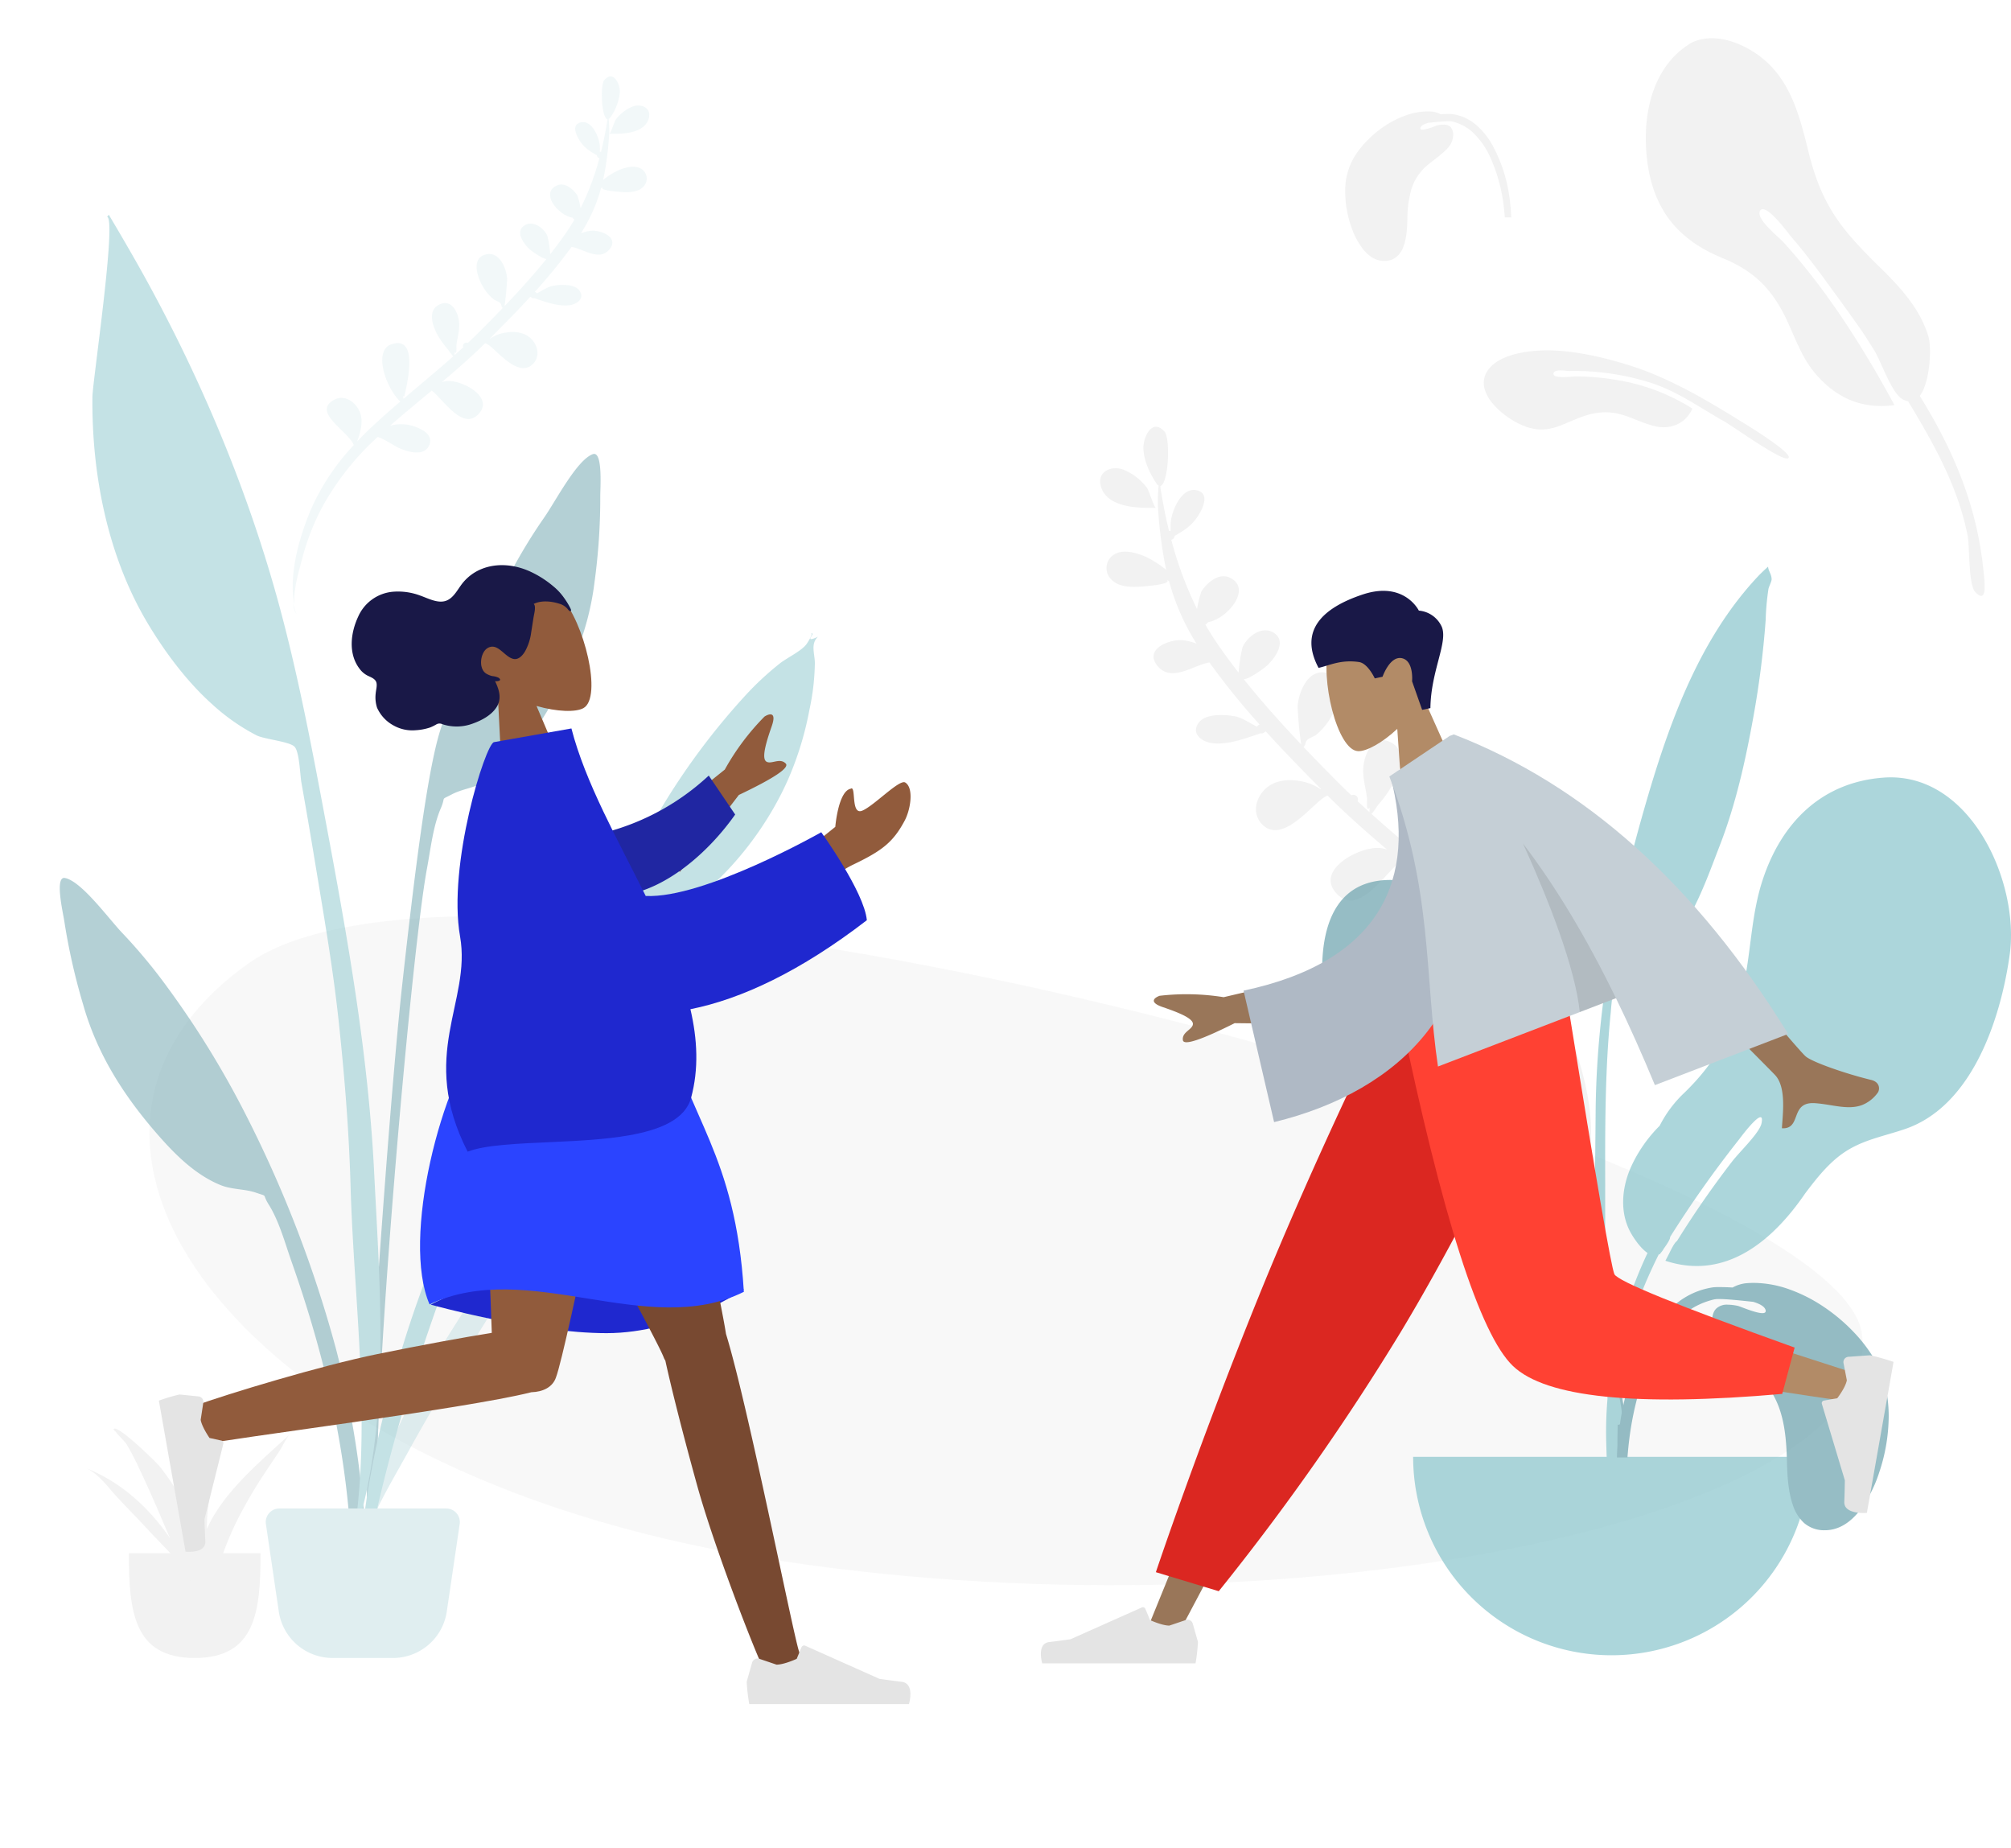 <svg xmlns="http://www.w3.org/2000/svg" width="740" height="680" viewBox="0 0 740 680">
  <g id="Group_5" data-name="Group 5" transform="translate(-323 -148)">
    <g id="Scene_Plants" data-name="Scene/Plants" transform="translate(323 148)">
      <g id="Background_Shape_2" data-name="Background Shape 2" transform="translate(55 337)" opacity="0.505">
        <path id="Background_Shape" data-name="Background Shape" d="M630.16,153.8c9.19,68.74-213.675,113.577-405.5,82.286S-55.166,82.6,36.37,17.489,620.97,85.055,630.16,153.8Z" transform="translate(0 0)" fill="#f2f2f2"/>
      </g>
      <path id="Leaf_Bottom" data-name="Leaf Bottom" d="M0,260a46.774,46.774,0,0,1-1,6A17.922,17.922,0,0,0,0,260Zm-10.832-47.012c-5.818-12.326-14.116-22.979-23.677-32.458,1.911-6.943,20.49-17.785,8.743-23.526-6.238-3.035-12.155,2.853-13.171,8.813-.7,4.1.956,9.109,2.633,12.961q-4.5-4.328-9.309-8.347c-4.416-3.7-8.927-7.286-13.477-10.821,6.819-7.114,12.6-26.731,2.816-29.377-14.443-3.894-6.229,22.02-4.981,26.893a.772.772,0,0,0,.649-.285c-.056.455-.123.942-.211,1.435-8.7-6.726-17.527-13.3-26.086-20.21.708-.583,1.77-2.724,2.632-3.88a42.082,42.082,0,0,0,5.1-8.312c2.052-4.734,3.879-12.21-2.344-14.605-6.768-2.611-9.474,5.878-9.26,10.847.148,3.435,1.255,6.649,1.918,9.99.208,1.042-.131,5.8,1.193,3.695a10.144,10.144,0,0,0,.044,1.682q-2.3-1.87-4.581-3.779a1.777,1.777,0,0,0,.1-.578,1.718,1.718,0,0,0-2.542-1.488q-3.006-2.572-5.947-5.23c-4.145-3.764-8.351-7.638-12.536-11.6.822-.784.427-1.79,1.19-2.616s2.322-1.341,3.228-2.119a22.871,22.871,0,0,0,5.4-7.423c2.125-4.459,4.688-13.714-2.292-15.421-7.2-1.762-10.332,7.182-10.5,12.68a139.867,139.867,0,0,0,2.051,14.018c-7.744-7.367-15.382-15.03-22.35-22.869,1.982-.122,7.39-4.478,8.468-5.647,2.631-2.849,6.725-9.053,1.7-11.959-4.468-2.578-9.583,1.763-11.225,5.806a55.526,55.526,0,0,0-.965,9.49c-2.888-3.328-5.653-6.682-8.238-10.057q-2.587-3.366-4.874-6.922a3.235,3.235,0,0,0,.9-.988c7.144-1.6,15.745-13.329,7.073-16.8-4.128-1.65-8.3,2.42-10.109,5.668a41.933,41.933,0,0,0-1.256,6.512A135.132,135.132,0,0,1-165.713,41.24a1.576,1.576,0,0,0,1.152-1.525c3.395-2.178,6.071-3.984,8.313-7.949,1.393-2.462,3.841-8.051-.688-9.14-5.894-1.417-9.075,7.638-9.32,12.029-.029.509.05,1.984.14,3.334a1.95,1.95,0,0,0-.6.042c-1.617-5.363-2.969-10.811-4.1-16.278,3.115-1.185,2.79-17.85.557-20.108-4.992-5.056-7.916,2.779-7.452,6.815.547,4.759,2.939,8.989,5.717,12.709.3.393.218.378.259-.194a1.14,1.14,0,0,0,.307.624,72.434,72.434,0,0,0,.115,7.324,169.525,169.525,0,0,0,3.175,18.948q.513,2.272,1.137,4.5a36.977,36.977,0,0,0-7.568-4.316c-3.568-1.38-9.029-2.785-12.353.043a5.834,5.834,0,0,0-.208,8.733c2.958,2.978,8.055,2.6,11.848,2.092,1.715-.228,10.876-1.447,8.617-2.838a7.435,7.435,0,0,1,.915.379q.36,1.089.75,2.17c-.052.034-.1.071-.153.105.061-.031.1-.063.157-.094a84.537,84.537,0,0,0,10.573,20.282,19.879,19.879,0,0,0-4.828-1.022c-4.831-.355-14.731,3.9-9.028,10.012,5.468,5.856,13.137-1.136,18.931-2.348A273.561,273.561,0,0,0-129.7,107.418a1.558,1.558,0,0,0-.913.845c-2.7-1.2-5.533-2.958-7.991-3.347-3.547-.56-10.764-.634-13.25,2.645-3.059,4.032.6,6.985,4.492,7.523,5.643.781,12.812-2.332,18.091-4.458a1.777,1.777,0,0,0,1.658-.651c.117-.046.233-.09.347-.133,7.012,6.943,14.265,13.631,21.469,20.167h-.222a18.6,18.6,0,0,0-5.912-2.331c-4.862-.919-10.509-.628-14.224,3.049-3.7,3.661-4.757,9.782-.538,13.455,8.443,7.352,19.353-10.992,23.367-11.945,7.317,6.569,15.008,12.661,22.809,18.617a13.3,13.3,0,0,0-2.645-.4c-7.359-.317-24.077,9.562-14.627,17.923,8.235,7.286,16.522-8,22.562-13.515,7.347,5.547,14.73,11.051,21.927,16.795a20.034,20.034,0,0,0-11.392.67c-4.094,1.477-10.643,4.97-7.718,10.449,2.974,5.573,10.9,2.551,15,.517,2.238-1.109,6.655-4.688,10.613-6.305,11.515,9.785,21.619,20.7,29.519,33.763A120.977,120.977,0,0,1-5.583,236.788C-3.742,242.59-.207,252.312-.41,260,1.667,244.524-4.5,226.391-10.832,212.988ZM-172,29.766c-.613,0-2.912-6.215-3.636-7.135a20.724,20.724,0,0,0-8.2-5.945c-5.036-2.177-11.433.989-8.366,7.281,2.449,5.023,9.082,6.034,14.827,6.034C-175.412,30-173.553,29.882-172,29.766Z" transform="translate(598.657 166.101) rotate(3)" fill="#f2f2f2"/>
      <path id="Leaf_Top" data-name="Leaf Top" d="M0,187.541a21.86,21.86,0,0,0,1,4A8.448,8.448,0,0,1,0,187.541Zm8-33.535a83.426,83.426,0,0,1,17.288-23.47c-1.4-5.019-14.961-12.859-6.384-17.011,4.555-2.194,8.875,2.063,9.617,6.373.509,2.961-.7,6.586-1.922,9.372q3.289-3.129,6.8-6.035c3.225-2.678,6.518-5.269,9.84-7.825-4.979-5.144-9.2-19.328-2.056-21.242,10.545-2.816,4.548,15.923,3.636,19.446a.568.568,0,0,1-.473-.206c.041.328.09.681.153,1.037,6.357-4.864,12.8-9.62,19.048-14.613a27.139,27.139,0,0,1-1.922-2.806,30.332,30.332,0,0,1-3.721-6.01c-1.5-3.424-2.832-8.829,1.712-10.561,4.942-1.888,6.917,4.251,6.761,7.843-.108,2.485-.916,4.809-1.4,7.224-.151.753.1,4.2-.87,2.671a7.325,7.325,0,0,1-.032,1.216q1.683-1.351,3.344-2.732a1.284,1.284,0,0,1-.071-.418A1.256,1.256,0,0,1,69.2,95.182q2.2-1.859,4.342-3.781c3.026-2.722,6.1-5.523,9.153-8.389-.6-.567-.311-1.294-.868-1.892s-1.7-.969-2.357-1.531a16.543,16.543,0,0,1-3.941-5.368C73.979,71,72.108,64.305,77.2,63.071c5.253-1.274,7.544,5.193,7.667,9.169a100.122,100.122,0,0,1-1.5,10.135c5.655-5.326,11.232-10.868,16.32-16.536-1.447-.088-5.4-3.238-6.183-4.082-1.921-2.06-4.91-6.547-1.24-8.648,3.262-1.863,7,1.274,8.2,4.2a39.661,39.661,0,0,1,.7,6.862c2.109-2.407,4.127-4.832,6.016-7.273q1.887-2.433,3.559-5a2.342,2.342,0,0,1-.661-.715c-5.216-1.157-11.5-9.638-5.164-12.146,3.014-1.193,6.06,1.75,7.381,4.1a30.025,30.025,0,0,1,.917,4.709,97.142,97.142,0,0,0,7.873-18.019,1.141,1.141,0,0,1-.841-1.1c-2.479-1.575-4.432-2.881-6.07-5.748-1.017-1.78-2.8-5.82.5-6.608,4.3-1.024,6.626,5.523,6.806,8.7.021.369-.037,1.435-.1,2.41a1.454,1.454,0,0,1,.441.031c1.181-3.878,2.168-7.817,3-11.771-2.273-.857-2.037-12.906-.407-14.539,3.645-3.657,5.781,2.009,5.442,4.928a19.273,19.273,0,0,1-4.175,9.189c-.217.284-.158.274-.189-.14a.816.816,0,0,1-.224.451,51.727,51.727,0,0,1-.085,5.3,121.486,121.486,0,0,1-2.317,13.7q-.375,1.644-.831,3.255a27.1,27.1,0,0,1,5.526-3.12c2.606-1,6.593-2.013,9.02.032a4.191,4.191,0,0,1,.151,6.314c-2.16,2.153-5.881,1.877-8.65,1.513-1.253-.165-7.942-1.046-6.292-2.052a5.523,5.523,0,0,0-.669.274q-.263.787-.547,1.569c.039.025.071.051.112.076-.044-.022-.076-.046-.114-.068a60.926,60.926,0,0,1-7.721,14.666,14.65,14.65,0,0,1,3.525-.74c3.528-.257,10.757,2.822,6.592,7.24-3.993,4.234-9.593-.822-13.823-1.7a198.561,198.561,0,0,1-14.353,15.8,1.136,1.136,0,0,1,.667.611c1.969-.864,4.041-2.138,5.836-2.42,2.589-.4,7.859-.458,9.674,1.912,2.233,2.916-.439,5.051-3.281,5.441-4.119.564-9.355-1.687-13.209-3.224a1.3,1.3,0,0,1-1.21-.471l-.254-.1C87.9,84.444,82.6,89.281,77.341,94.007H77.5a13.667,13.667,0,0,1,4.316-1.686c3.55-.664,7.674-.454,10.385,2.2s3.473,7.073.394,9.729c-6.165,5.317-14.131-7.948-17.062-8.636-5.342,4.749-10.958,9.155-16.654,13.461a9.732,9.732,0,0,1,1.931-.286c5.373-.229,17.58,6.913,10.68,12.959-6.013,5.269-12.064-5.787-16.475-9.772-5.365,4.011-10.755,7.991-16.01,12.144a14.766,14.766,0,0,1,8.318.484c2.99,1.068,7.771,3.594,5.636,7.556-2.172,4.028-7.958,1.843-10.955.373-1.633-.8-4.858-3.39-7.748-4.559a100.276,100.276,0,0,0-21.554,24.412,87.074,87.074,0,0,0-8.537,18.825C2.827,175.412.246,182.441.393,188-1.122,176.81,3.383,163.7,8,154.006ZM125.252,21.058c.437,0,2.08-4.441,2.6-5.1a14.806,14.806,0,0,1,5.857-4.246c3.6-1.555,8.166.707,5.975,5.2-1.75,3.588-6.489,4.31-10.594,4.31C127.687,21.225,126.36,21.141,125.252,21.058Z" transform="translate(98.081 34.745) rotate(-3)" fill="#c1dee2" opacity="0.2"/>
      <g id="Plant_Right" data-name="Plant Right" transform="translate(482 208)" opacity="0.7">
        <path id="Leaf_Me_Alone_" data-name="Leaf Me Alone!" d="M-66.9.04C-53.253.763-37.294,10.453-37.4,25.364c-.075,10.834-1.525,21.493-1.022,32.371a87.174,87.174,0,0,0,5.23,25.389C-30.365,91-23.543,98.168-22.436,106.38c.706,5.233-.744,12.337-2.981,17.148-2.721,5.849-1.563,5.486,2.052,11.014,7.084,10.833,13.331,21.835,17.257,34.3,5.655,17.949,8.437,38.528,3.693,57.027-.6,2.349-1.921,10.868-5.269,11.121-3.74.283-1.509-4.433-1.147-5.995,2.309-9.962,4.346-18.669,3.918-29.078C-6.568,161.751-32.2,132.709-47.151,97.2c-.834-1.838-2.545-6.185-3.75-9.062-1.9-4.541-3.41-12.96-6.262-16.478-5.37-6.628-1.121,6.009-.194,8.434,1.172,3.067,2.474,6.333,3.72,9.043,5.689,12.555,12.069,26.278,17.947,39.221-31.7,3.8-49.6-35.715-55.335-61.061C-95.75,46.414-98.986-1.587-66.9.04" transform="matrix(0.995, -0.105, 0.105, 0.995, 94.356, 108.736)" fill="#69a1ac"/>
        <path id="Leaf_Me_Alone_2" data-name="Leaf Me Alone!" d="M101.805.121C78.983,1.932,64.331,16.992,57.511,38.056c-3.676,11.351-4.1,23.013-6.14,34.678-3.073,17.551-9.685,30.851-22.607,43.355a43.634,43.634,0,0,0-9.048,12.1A51.548,51.548,0,0,0,9.269,143.12c-3.4,7.5-4.362,16.508-.436,23.989,1.055,2.011,3.689,6.049,6.418,7.883C5.033,196.752-.585,220.584.048,244.386c.383,14.368,1.084,28.741,1.9,43.091.22,3.853,1.475,10.216,3.36,3.754,1.725-5.911-.438-15.189-.638-21.364-.974-30.081-1.806-57.431,10.576-85.536q1.948-4.418,4.109-8.766a2.913,2.913,0,0,0,.241-.165c.055.042.1.088.159.129.092-.163.217-.358.363-.575a7.753,7.753,0,0,0,1.112-1.559c1.1-1.522,2.341-3.31,2.348-4.289,0-.008,0-.019,0-.027A404.962,404.962,0,0,1,48.99,133.149c-.067.084,9.728-13.252,8.213-5.877-.73,3.554-7.935,10.323-10.845,14.087a350.971,350.971,0,0,0-20.277,29.25c-.845.486-2.039,2.871-2.9,4.647-.477.9-.922,1.807-1.359,2.6,22.257,7.354,39.57-7.459,51.376-24.687.014-.02.027-.041.04-.061,3.593-4.761,7.273-9.488,11.871-13.251,7.671-6.279,15.885-7.387,24.929-10.478,24.664-8.427,35.15-40.391,38.48-64.108C152.274,38.513,133.894-2.517,101.805.121" transform="translate(109 78)" fill="#89c5cc"/>
        <path id="Leaf_Me_Alone_3" data-name="Leaf Me Alone!" d="M98.087,2.282c-26.589,20.882-42.5,52.792-55.8,83.023-14.852,33.766-26.415,68.548-31.8,105.067-3.54,23.993-7.59,48.068-9.559,72.254a257.779,257.779,0,0,0-.884,25.861c.014.708.39,19.951,3.9,15.972,1.995-2.263-.353-19.956-.313-22.843a370.089,370.089,0,0,1,4.383-48.489c3.885-26.467,6.807-52.932,13.2-78.947a90.185,90.185,0,0,1,3.33-11.7c1.57-3.959.053-2.348,3.518-3.515,3.367-1.135,7.222-.364,10.764-1.884,14.049-6.03,23.5-25.263,30.518-37.769,8.021-14.3,13.872-29.93,18.971-45.449a336.062,336.062,0,0,0,9.4-34.547,92.5,92.5,0,0,1,2.607-11.168c.337-.963,1.575-2.575,1.662-3.457.185-1.867-.782-3.116-.655-4.689q-1.641,1.106-3.234,2.282" transform="translate(68.272 14.582) rotate(-8)" fill="#89c5cc"/>
        <path id="Base" d="M0,0A73,73,0,0,0,146,0" transform="translate(38 328)" fill="#89c5cc"/>
        <path id="Leaf_Me_Alone_4" data-name="Leaf Me Alone!" d="M76.483,91a11.207,11.207,0,0,1-7.65-2.688,15.352,15.352,0,0,1-4.122-6.626c-1.877-5.408-2.054-12.053-2.172-16.45C62.392,59.721,62,53.3,60.186,47.5a31.931,31.931,0,0,0-3.563-7.769,31.379,31.379,0,0,0-6.046-6.938c-1.234-1.067-2.55-2.082-3.823-3.064-1.136-.876-2.309-1.782-3.42-2.72l-.531-.447c-3.571-3-7.264-6.1-7.716-11.011-.252-2.727.187-4.732,1.306-5.959a5.652,5.652,0,0,1,4.422-1.571,18.19,18.19,0,0,1,3.757.46c.2.043.728.244,1.463.522,2.1.794,5.6,2.124,7.473,2.124.575,0,.953-.13,1.123-.385a1.117,1.117,0,0,0-.049-1.046c-.432-1.036-1.914-1.952-4.405-2.721-5.013-.545-9.746-1.035-12.565-1.035a9.33,9.33,0,0,0-1.823.13,27.633,27.633,0,0,0-13.45,7.5,47.763,47.763,0,0,0-9.281,13.386C7.395,38.59,5.232,51.546,4.446,58.233c-.213,1.811-.405,3.774-.589,6H0A130.161,130.161,0,0,1,1.43,49.776c1.095-6.476,3.876-18.963,10.2-29.828A44.266,44.266,0,0,1,21.592,7.824a27.7,27.7,0,0,1,13.828-6.2,20.47,20.47,0,0,1,2.23-.082c1.451,0,3.2.056,4.921.156A12.837,12.837,0,0,1,48.028.085C48.791.028,49.574,0,50.355,0A39.608,39.608,0,0,1,63.514,2.41,56.68,56.68,0,0,1,76.083,8.8a65.591,65.591,0,0,1,10.863,9.115A55.094,55.094,0,0,1,94.986,28.5c3.283,5.715,4.97,12.563,5.013,20.354a65.9,65.9,0,0,1-3.51,20.927,47.915,47.915,0,0,1-7.036,13.827c-3.776,4.853-8.079,7.34-12.788,7.394Z" transform="translate(113 264)" fill="#69a1ac"/>
      </g>
      <g id="Plant_Left" data-name="Plant Left" transform="translate(22 79)" opacity="0.5">
        <path id="Leaf" d="M65.223,23.445c4.2-5.992,12-21.21,17.915-23.351,3.81-1.379,2.7,12.886,2.746,15.607a228.013,228.013,0,0,1-2.107,31.416C81.5,65.937,74.045,82.7,63.822,98.715c-5.26,8.242-11.431,16.584-19.977,21.727-3.934,2.368-8.667,2.765-12.552,4.805-4.524,2.375-2.06.455-4.1,5.17-2.832,6.546-3.737,14.99-5.047,21.975C16.132,184.455,1.568,353.945,4.093,386.558c.224,2.891-3.807,3.582-4.008.053C-.984,367.9,8.27,238.322,12.94,195.947s9.394-79.812,14.132-94.473C32.819,83.687,43.2,62.3,51.84,45.711A197.235,197.235,0,0,1,65.223,23.445Z" transform="translate(113 88)" fill="#69a1ac"/>
        <path id="Leaf-2" data-name="Leaf" d="M100.414,2.278C111.349-5.75,123.186,9.4,113.29,17.43c-5.47,4.438-11.189,2.859-14.409-.839-2.09,2.548-4.046,5.211-5.926,7.461-5.727,6.856-11.139,13.876-16.312,21.059C65.9,60.035,56.689,75.8,47.06,91.278c-9.5,15.276-18.929,30.63-27.541,46.292C12.223,150.841,2.5,166.452,0,181c3.79-30.854,18.172-60.51,35.3-87.709C52.285,66.314,71.779,36.853,98.081,15.564A9.316,9.316,0,0,1,100.414,2.278Z" transform="translate(109 317)" fill="#c1dee2"/>
        <path id="Leaf-3" data-name="Leaf" d="M1.913.031c6.119,1.2,16.118,15.039,21.162,20.314a197.547,197.547,0,0,1,16.56,19.947,337.377,337.377,0,0,1,29.3,47.788,444.19,444.19,0,0,1,32.6,84.838,349.969,349.969,0,0,1,9.891,55.647c.353,3.523,4.047,30.688-1.276,31.42-4.787.659-3.309-20.626-3.54-23.522C104,203.8,96.177,172.015,85.3,141.226c-2.37-6.707-4.571-14.922-8.36-20.958-2.729-4.347-.02-2.831-4.815-4.477-4.118-1.414-8.81-1.068-13.027-2.8-9.161-3.757-16.5-11.05-22.925-18.385-12.5-14.257-22.4-29.68-27.558-47.948A230.852,230.852,0,0,1,1.658,15.9C1.281,13.2-2.028-.74,1.913.031Z" transform="translate(0 244)" fill="#69a1ac"/>
        <path id="Leaf-4" data-name="Leaf" d="M14.061,13.716C37.111,53.69,56.053,97.6,68.283,142.076c7.41,26.947,12.593,54.6,17.742,82.05C94,266.632,101.538,309.134,103.683,352.4c2.158,43.511,6.425,93.7-7.822,135.6,7.117-42.548.341-87.838-.859-130.65-.573-20.438-2.235-40.676-4.414-60.995-2.115-19.71-5.57-39.326-8.787-58.881q-2.351-14.286-4.889-28.537c-.5-2.836-.712-11.25-2.51-13.187S63.354,193,60.454,191.574a74.878,74.878,0,0,1-16.193-11.3c-9.319-8.291-17.426-19.123-23.825-29.8C5.631,125.764-.288,95.61.011,66.994.068,61.438,9,1.61,5.415.786Q5.739.407,6.028,0,10.1,6.823,14.061,13.716Z" transform="translate(12)" fill="#89c5cc"/>
        <path id="Leaf-5" data-name="Leaf" d="M164.846,3.887c.356-.513,2.67-4.081,1.5-3.853C168.724-.43,163.087,3.969,169,1.27c-2.808,2.652-1.187,6.1-1.15,9.665a86.554,86.554,0,0,1-2,17.211,118.022,118.022,0,0,1-8.022,26.013c-8.127,18.166-21.927,35.655-38.31,47.012-8.088,5.608-16.014,7.517-25.239,10.1-5.826,1.631-6.288,4.645-9.381,10.3-6.439,11.776-12.763,23.509-18.441,35.683-6.78,14.536-13.362,29.088-19.571,43.88C25.969,250.957,8.945,302.578,0,356c-.219-31.481,7.064-63.9,16.25-93.912,6.692-21.863,15.4-42.937,24.695-63.8,2.252-5.054,5.664-11.555,6.62-17.135.669-3.909-1.377-7.669-2.315-11.788-3.654-16.037-3.392-34-.184-50.128,3.538-17.779,13.768-26.031,31.074-28.549,6.329-.921,14.374-.584,20.177-3.282,6.323-2.939,8.931-12.6,12.526-18.8a255.666,255.666,0,0,1,34.306-46.665A111.285,111.285,0,0,1,154.888,11.15C157.513,9.053,163.058,6.47,164.846,3.887Z" transform="translate(110 154)" fill="#89c5cc"/>
        <path id="Base-2" data-name="Base" d="M.845,5.729A5,5,0,0,1,5.791,0H67.209a5,5,0,0,1,4.946,5.729L67.408,37.918A20,20,0,0,1,47.622,55H25.378A20,20,0,0,1,5.592,37.918Z" transform="translate(75 476)" fill="#c1dee2"/>
      </g>
      <g id="Maceta" transform="translate(32 523)">
        <path id="Base-3" data-name="Base" d="M0,0C0,21.287,1.68,38.544,24.228,38.544S48.456,21.287,48.456,0" transform="translate(15.418 48.456)" fill="#f2f2f2"/>
        <path id="Fill_27" data-name="Fill 27" d="M46.353,35.174a44.567,44.567,0,0,0-2.214,4.366,59.743,59.743,0,0,1,.606-9.228c.786-5.329,1.988-10.631,3.116-15.924.811-3.8.76-10.637,3.839-13.668.844-.655,1.047.63,1.047,1.188.011.118,0-2.277-.822-1.86-4.871,2.516-6.449,10.425-8.008,14.386a76.214,76.214,0,0,0-5.008,17.7,39.656,39.656,0,0,0-.336,4.554c-.166-.405-.321-.814-.493-1.218a82.22,82.22,0,0,0-11.337-18.96C25.578,15.054,10.934.649,9.788,2.854a1.52,1.52,0,0,0,.711.8c.021.024.022.011.009-.025.86,1.389,3.305,3.535,4.067,4.752a91.953,91.953,0,0,1,4.921,9.5c3.2,6.739,6.166,13.546,9.043,20.368.67,1.589,1.368,3.169,2.08,4.744C23.277,32.4,13.483,22.791,0,17.287c4.6,2.343,7.624,6.75,10.734,10.125,3.751,4.071,7.7,8.032,11.459,12.1,4.432,4.8,9.648,9.848,13.911,15.156,4.13,8.67,8.142,17.349,10.62,26.463-1.015-3.149-.08-7.5-.253-10.8A73,73,0,0,0,45.6,62.48a16.1,16.1,0,0,1,1.173,3.443c-.186-1.834-.4-3.656-.629-5.468.59-1.7,1.169-3.281,1.56-4.585a117.8,117.8,0,0,1,7.642-19.677A175.66,175.66,0,0,1,65.567,18.735c1.754-2.646,3.532-5.282,5.3-7.923,1.156-1.729,2.257-4.5,3.867-6.153-10.407,9.515-21.777,19.1-28.38,30.515" transform="translate(0 0)" fill="#f2f2f2"/>
      </g>
      <g id="Top_Leaves" data-name="Top Leaves" transform="translate(495)">
        <path id="Leaf-6" data-name="Leaf" d="M79.46,129.914c.238-10.386-4.017-19.958-8.727-28.992-9.169-17.587-13.755-28.109-12.273-49,.872-12.284,1.914-25.263-4.356-36.418C49.539,7.385,39.963-1.305,29.851.164,13.844,3.81,4.908,19.062,1.482,34.206c-4.246,18.77.616,32.774,14.79,44.8,7.987,6.775,12.492,13.754,14.67,24.072,1.743,8.251,1.248,17.713,4.229,25.648,4.457,11.862,12.5,19.106,24.608,21.309-4.368-23.512-10.5-47.806-20.343-69.6-.883-2.157-7.23-11.377-4.589-13.706,2.909-2.564,7.71,12.178,7.672,12.086,2.789,6.551,5.142,13.314,7.4,20.1-.012,0-.025,0-.038,0q3.5,10.459,6.783,21.109C57.512,123,58.3,126,59,129.028c1.03,4.449,1.152,16.166,4.073,19.645a6.3,6.3,0,0,0,1.9,1.586c1.17,4.906,2.262,9.823,3.219,14.75,2.5,12.868,3.944,26.067,2.324,39.152-.473,3.819-5.332,17.1-3.722,20.492,2.943,6.2,4.6-3.362,5.226-6.207,5.193-23.562,3.316-45.683-2.35-68.751,5.209-3.588,9.687-15.573,9.784-19.781" transform="matrix(0.951, -0.309, 0.309, 0.951, 98.917, 24.827)" fill="#f2f2f2"/>
        <path id="Leaf-7" data-name="Leaf" d="M-32.43.111c7.6,1.112,14.777,10.72,18.317,17.126,4.381,7.927,7.437,16.971,9.739,25.678C-.581,57.258-.069,73.178-.022,87.868c.006,1.77.375,23.393-2.153,23.039-2.5-.351-.918-22.8-1.132-27.444-.455-9.919.225-19.7-2.1-29.494a93.487,93.487,0,0,0-12.4-28.455c-.716-1.124-2.232-5.3-3.954-4.338-1.684.944,2.981,6.511,3.644,7.593a95.882,95.882,0,0,1,7.078,14.061A74.094,74.094,0,0,1-5.511,71.283c-5.785.888-10.825-2.5-12.766-8.144-1.677-4.879-1.84-10.554-3.745-15.167a22.5,22.5,0,0,0-5.95-8.157C-34.7,33.8-41.73,32.293-43.737,22.306c-1.573-7.829.38-23.786,11.307-22.2" transform="matrix(0.53, -0.848, 0.848, 0.53, 70.222, 107.869)" fill="#f2f2f2"/>
        <path id="Leaf_Me_Alone_5" data-name="Leaf Me Alone!" d="M-46.737,55a6.893,6.893,0,0,0,4.674-1.624,9.265,9.265,0,0,0,2.518-4c1.146-3.267,1.255-7.284,1.327-9.943a39.821,39.821,0,0,1,1.437-10.722,18.817,18.817,0,0,1,5.87-8.888c.756-.647,1.562-1.262,2.342-1.857.692-.528,1.407-1.074,2.084-1.639l.307-.256.02-.016c2.181-1.813,4.435-3.688,4.711-6.653a4.6,4.6,0,0,0-.788-3.59,3.464,3.464,0,0,0-2.711-.96,11.231,11.231,0,0,0-2.3.278c-.121.026-.446.148-.9.316A17.682,17.682,0,0,1-32.7,6.723c-.353,0-.584-.079-.687-.235a.671.671,0,0,1,.032-.63c.264-.627,1.17-1.18,2.692-1.644,3.061-.33,5.952-.626,7.674-.626a5.756,5.756,0,0,1,1.116.079A16.933,16.933,0,0,1-13.657,8.2a28.866,28.866,0,0,1,5.67,8.09A61.282,61.282,0,0,1-2.726,35.2c.135,1.14.258,2.385.374,3.8H0a77.286,77.286,0,0,0-.884-8.915,55.666,55.666,0,0,0-6.23-18.027A26.821,26.821,0,0,0-13.2,4.729,17.014,17.014,0,0,0-21.649.979,12.676,12.676,0,0,0-23.01.93c-.889,0-1.957.034-3.009.1A7.886,7.886,0,0,0-29.353.051C-29.819.017-30.3,0-30.775,0a24.431,24.431,0,0,0-8.04,1.457,34.771,34.771,0,0,0-7.679,3.864A39.976,39.976,0,0,0-53.13,10.83a33.34,33.34,0,0,0-4.912,6.393,24.464,24.464,0,0,0-3.062,12.3A39.448,39.448,0,0,0-58.96,42.173a28.844,28.844,0,0,0,4.3,8.357c2.307,2.933,4.936,4.436,7.813,4.469Z" transform="translate(61.105 41)" fill="#f2f2f2"/>
      </g>
    </g>
    <g id="Humaaan" transform="translate(695 342)">
      <g id="Head" transform="matrix(0.978, -0.208, 0.208, 0.978, 53.505, 16.101)">
        <g id="Head-2" data-name="Head" transform="translate(52.585 31)">
          <path id="Head-3" data-name="Head" d="M0,0,8.262,38.51C3.655,43.919.536,50.548,1.057,57.974c1.5,21.4,31.292,16.692,37.086,5.891s5.107-38.2-2.382-40.129c-2.987-.77-9.349,1.116-15.825,5.019L24,0Z" transform="translate(42 73) rotate(180)" fill="#b28b67"/>
        </g>
        <path id="Hair" d="M38.167,46.308c3.012-13.4,11.594-22.536,10.283-28.526a10.2,10.2,0,0,0-6.986-7.45S38.528-1.543,22.529.23-3.235,8.648.982,23.268c3.876,0,8.556-1.4,15.027,1,3.08,1.143,4.406,7.09,4.406,7.09h2.924s4.257-7.057,8.4-5.187,1.881,9.087,1.881,9.087l1.44,11.049Z" transform="translate(50 24)" fill="#191847"/>
      </g>
      <g id="Bottom" transform="translate(11.015 179)">
        <path id="Leg" d="M142.014,0,67.708,124.227,12,229.25H0L93.34,0Z" transform="translate(37.986 0)" fill="#997659"/>
        <g id="Right_Shoe" data-name="Right Shoe" transform="translate(0 218.332)">
          <path id="shoe" d="M53.339,5.033A2,2,0,0,1,55.9,6.381l1.908,6.724a64.242,64.242,0,0,1-.9,7.894H.51s-2.2-7.268,2.538-7.848,7.87-1.047,7.87-1.047L37.133.419a1,1,0,0,1,1.332.532l1.685,4.088s4.385,2.046,7.127,2.046Z" transform="translate(0 -0.332)" fill="#e4e4e4"/>
        </g>
        <path id="Pant" d="M23.14,212.433l-23.14-7s15.207-45.462,37.278-100.059S84.683,0,84.683,0h65.356S121.872,64.232,90.317,116.725A891.987,891.987,0,0,1,23.14,212.433Z" transform="translate(42.317 0)" fill="#db2721"/>
        <path id="Leg-2" data-name="Leg" d="M48.883,0C55.9,43.654,69.423,99.427,70.7,101.149q1.277,1.721,91.911,30.8l-2.592,10.581q-108.081-15.594-113.9-24.2C40.3,109.728,11.252,41.763,0,0Z" transform="translate(136 0)" fill="#b28b67"/>
        <path id="Pant-2" data-name="Pant" d="M145.169,122.8,140.6,139.842q-80.838,7.09-99.063-10.246T0,0H62.321Q77.094,91.926,78.839,95.785T145.169,122.8Z" transform="translate(132.201)" fill="#ff4133"/>
        <g id="Left_Shoe" data-name="Left Shoe" transform="matrix(-0.174, 0.985, -0.985, -0.174, 313.919, 127.179)">
          <path id="shoe-2" data-name="shoe" d="M4.474,18.4a1.97,1.97,0,0,1-2.565-1.526L0,9.264A81.851,81.851,0,0,1,.9.332H57.3s2.2,8.224-2.538,8.88S46.9,10.4,46.9,10.4L20.68,23.619a.961.961,0,0,1-1.332-.6l-1.685-4.625s-4.385-2.315-7.127-2.315Z" transform="translate(0 -0.332)" fill="#e4e4e4"/>
        </g>
      </g>
      <g id="Body" transform="translate(16.957 132.233) rotate(-21)">
        <path id="Skin" d="M1.227,2.162c-1.116.688-2.338,3.28.615,5.3C9.2,12.512,19.8,21.342,21.236,24.248c2.93,5.945,28.571,82.459,28.571,82.459l21.9-.083s-36.017-81.05-37.56-84.874C31.831,16.017,36.728,7.283,38.822,2.59c-3.3-1.477-4.834.409-6.512,2.293C30.52,6.894,28.564,8.9,24.125,6.837,18.445,4.194,13.749,0,8.15,0A12.99,12.99,0,0,0,1.227,2.162Zm172.61,113.684,39.483,5.386a86.09,86.09,0,0,0,21.8,8.923c1.867.054,4.837-.625.412-4.313s-8.913-7.768-8.124-9.736,4.9-1.236,5.585-4.263q.682-3.027-20.032-.984l-32.037-12.7Z" transform="translate(256 181.157) rotate(180)" fill="#997659"/>
        <path id="Clothes_Back" data-name="Clothes Back" d="M0,98.2l17.179.356c7.536-37.688,32.551-59.721,83.138-47.1l11.1-48.411C64.016-7.34,20.287,8.177,7.122,59.4,3.714,72.654.728,86.5,0,98.2Z" transform="matrix(-0.996, 0.087, -0.087, -0.996, 154.772, 102.827)" fill="#afb9c5"/>
        <path id="Clothes" d="M0,0Q17.855,95,75.374,147h1.7l.014-.016,25.977-5.949C103.066,96.355,117.3,67.849,124.6,35H54.442c-.988-11.35-1.6-23.019-1.912-35Z" transform="translate(231.761 147) rotate(180)" fill="#c5cfd6"/>
        <path id="Shade" d="M14.259,0H0C2.142,24.6,5.918,45.99,11.544,65.4c-.77-12.956-1.03-24.666-.772-34.8C11.1,17.69,12.273,7.4,14.258,0Z" transform="translate(177.319 112) rotate(180)" fill="rgba(0,0,0,0.1)"/>
      </g>
    </g>
    <g id="humaaan-11" transform="translate(380 315)">
      <g id="Head_Front" data-name="Head/Front" transform="matrix(0.966, -0.259, 0.259, 0.966, 45.684, 36.874)">
        <g id="Head-4" data-name="Head" transform="translate(56.265 32.333)">
          <path id="Head-5" data-name="Head" d="M0,76.139,8.609,35.973C3.808,30.332.558,23.417,1.1,15.671c1.565-22.32,32.6-17.41,38.642-6.145s5.321,39.841-2.482,41.855c-3.112.8-9.742-1.164-16.489-5.235l4.235,29.992Z" transform="translate(0 0)" fill="#915b3c"/>
        </g>
        <path id="hair-2" data-name="hair" d="M81.7,22.929a28.641,28.641,0,0,0-1.342-4.463,20.893,20.893,0,0,0-2.632-4.9,37.021,37.021,0,0,0-6.958-7.558C65.989,2.107,59.908-.143,53.928.588a17.275,17.275,0,0,0-8.445,3.441C43.23,5.762,41.062,8.314,38.143,8.5c-3.176.2-6.086-2.606-8.633-4.339A23.187,23.187,0,0,0,20.228.228,15.426,15.426,0,0,0,5.449,5.82C1.326,10.734-1.672,17.94,1.036,24.45a8.354,8.354,0,0,0,2.08,3.076c.852.775,2.154,1.6,2.5,2.839.367,1.317-.729,3.016-1.155,4.2a12.386,12.386,0,0,0-.931,5.34,13.772,13.772,0,0,0,4.215,7.938,14.005,14.005,0,0,0,7.269,3.736,20.377,20.377,0,0,0,5.468.422,17,17,0,0,0,2.589-.52,2.34,2.34,0,0,1,2.059.5,16.883,16.883,0,0,0,10.891,2.7c3.286-.274,7.073-1.071,9.754-3.325,2.977-2.5,2.918-5.954,2.217-9.642.742.368,2.8.6,1.568-.871a6.641,6.641,0,0,0-2.028-1.16A7.379,7.379,0,0,1,45.5,38.131c-2.277-2.622.023-7.957,2.884-8.836,4.252-1.306,5.2,4.713,8.239,6.27,1.745.9,3.571-.328,4.878-1.578a19.553,19.553,0,0,0,3.976-6.147c.849-1.858,1.639-3.742,2.5-5.591.4-.863,1.8-3.3,1.1-4.28,3.045-.608,6.437.659,9.06,2.32a6.2,6.2,0,0,1,2.489,2.656c.124.26.394,1.032.732,1.064.63.059.395-.712.333-1.079" transform="translate(16.671 23.989)" fill="#191847"/>
      </g>
      <g id="Bottom_Skinny_Jeans_1" data-name="Bottom/Skinny Jeans 1" transform="translate(0 210.686)">
        <path id="Skirt_Shadow" data-name="Skirt Shadow" d="M0,16.443s37.493,10.5,64.7,10.5,50.535-16.166,50.535-16.166S78.54,0,54.8,0,0,16.443,0,16.443Z" transform="translate(101.494 85.863)" fill="#1f28cf"/>
        <path id="Leg-3" data-name="Leg" d="M62.795,122.891a5.9,5.9,0,0,1-.606-1.185C58.848,112.861,5.332,17.445,0,0H60.252c4.054,13.263,22.3,96.5,24.866,113.1,8.1,26.2,24.782,111.031,26.911,116.908,2.24,6.183-10.364,12.623-13.723,5.023-5.344-12.094-18.078-45.559-23.748-65.992C69.243,149.887,64.915,132.653,62.795,122.891Z" transform="translate(125.033)" fill="#784931"/>
        <path id="Leg-4" data-name="Leg" d="M127.983,134.54c-24.467,6.19-113.961,17.381-120.1,19.136-6.318,1.806-11.857-11.23-4.048-14.053,12.425-4.493,46.663-14.874,67.421-19.11,16.7-3.407,31.933-6.188,42.162-7.816-.867-28.763-4.828-97.788-2.231-112.7H164.5c-2.49,14.3-23.537,118.608-27.449,129.049-1.241,3.728-4.946,5.375-9.063,5.491Z" transform="translate(10.551 0)" fill="#915b3c"/>
        <g id="Left_Shoe-2" data-name="Left Shoe" transform="matrix(0.174, 0.985, -0.985, 0.174, 40.532, 128.8)">
          <path id="shoe-3" data-name="shoe" d="M4.474,5.033A2,2,0,0,0,1.908,6.381L0,13.106A64.242,64.242,0,0,0,.9,21H57.3s2.2-7.268-2.538-7.848-7.87-1.047-7.87-1.047L20.68.419a1,1,0,0,0-1.332.532L17.663,5.039s-4.385,2.046-7.127,2.046Z" transform="translate(1 19)" fill="#e4e4e4"/>
        </g>
        <g id="Right_Shoe-2" data-name="Right Shoe" transform="translate(216.725 207.557)">
          <path id="shoe-4" data-name="shoe" d="M4.661,5.235A2.084,2.084,0,0,0,1.988,6.641L0,13.655a67.069,67.069,0,0,0,.939,8.234H59.707S62,14.308,57.062,13.7s-8.2-1.092-8.2-1.092L21.547.423A1.042,1.042,0,0,0,20.16.978L18.4,5.241s-4.569,2.134-7.425,2.134Z" transform="translate(1.042 19.831)" fill="#e4e4e4"/>
        </g>
        <path id="Skirt" d="M24.339,5.023s35.239-10.092,66.684,0c7.294,33.311,25.016,46.532,28.133,97.6C83.73,120.246,39.968,90.059,3.5,107.243-6.919,83.207,7.668,25.324,24.339,5.023Z" transform="translate(97.568 -5.023)" fill="#2b44ff"/>
      </g>
      <g id="Body_Long_Sleeve_1" data-name="Body/Long Sleeve 1" transform="matrix(0.985, -0.174, 0.174, 0.985, 6.973, 126.855)">
        <path id="Skin-2" data-name="Skin" d="M56.642,53.664l15.886-8.736s3.343-12.735,7.993-12.815c1.2-.559.742,1.887.57,4.332-.17,2.409-.062,4.817,2.178,4.357,4.514-.93,15.533-9.134,17.432-7.468,2.809,2.465.3,10.031-2.646,13.794-5.516,7.035-10.082,9.441-21.369,12.591-8.851,2.471-19.14,9.9-19.14,9.9ZM0,36.935,36.165,17.107A89.5,89.5,0,0,1,53.942.45c1.784-.745,4.9-1.2,1.986,3.986S50.176,15.2,51.662,16.8c.653.7,1.734.664,2.892.626,1.477-.047,3.079-.095,4.073,1.393Q60.4,21.47,39.634,27.2L13.355,51.284Z" transform="translate(165.292 7.602)" fill="#915b3c"/>
        <path id="Sleeve" d="M5.735,6.637A88.8,88.8,0,0,0,54.964-.009l4.519,16.714c-14.212,10.254-33.065,17.542-48.1,14.726C-.456,29.213-4.255,13.844,5.735,6.637Z" transform="translate(140.977 34.461) rotate(-9)" fill="#2026a2"/>
        <path id="Clothes-2" data-name="Clothes" d="M34.822,148.607c-12.722-1.655-24.56-3.31-31.437-1.954C-8.407,108.317,14.394,92.738,14.411,68.209,14.432,41.347,35.979,0,39.149,0H68.06c1.594,20.5,9.616,43.1,16.2,65.427,21.01,4.775,67.665-11.844,67.665-11.844s11.778,24.39,10.889,34.777c-27.157,14.2-50.43,20.531-69.605,20.948.609,11.389-.776,22.227-5.428,32.129-3.481,7.409-13.111,9.624-24.863,9.624C54.176,151.06,44.255,149.833,34.822,148.607Z" transform="translate(80.463 0)" fill="#1f28cf"/>
      </g>
    </g>
  </g>
</svg>
